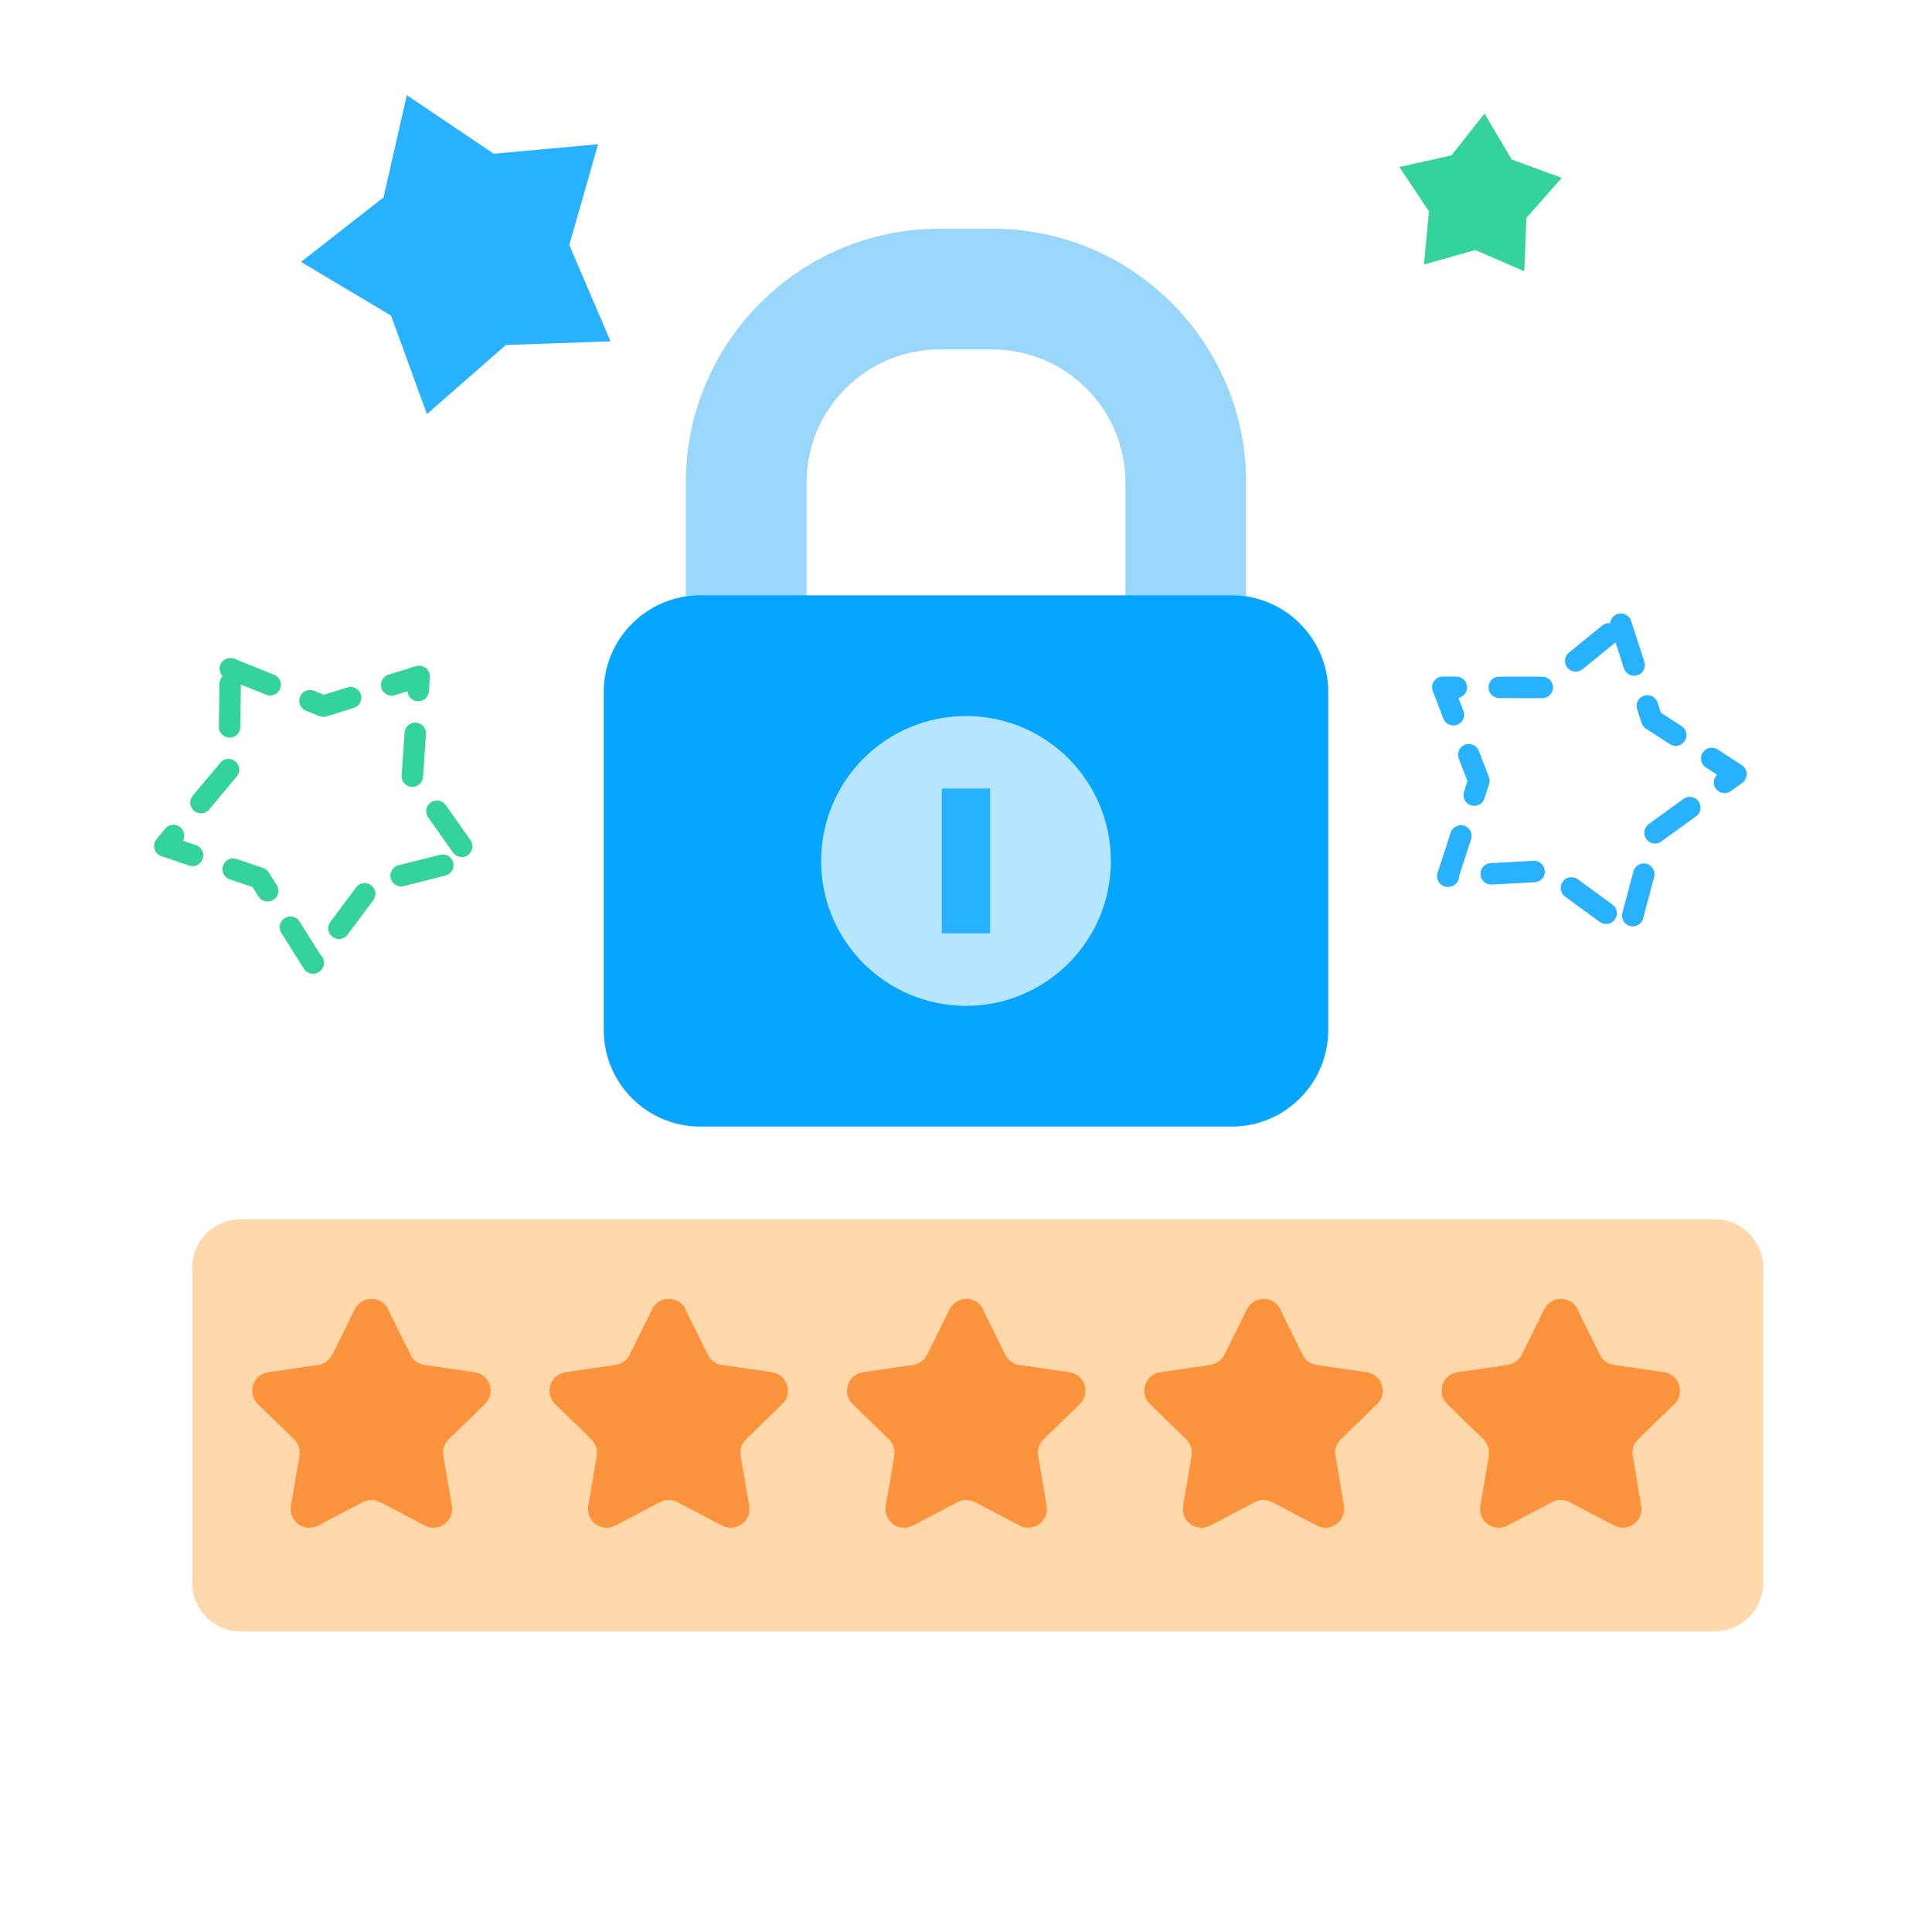 <svg width="90" height="90" viewBox="0 0 90 90" fill="none" xmlns="http://www.w3.org/2000/svg">
<path d="M79.886 56.801H11.205C9.962 56.801 8.955 57.809 8.955 59.051V73.744C8.955 74.986 9.962 75.994 11.205 75.994H79.886C81.129 75.994 82.136 74.986 82.136 73.744V59.051C82.136 57.809 81.129 56.801 79.886 56.801Z" fill="#FED7AA"/>
<path d="M31.927 60.998L32.974 63.113C33.097 63.371 33.345 63.551 33.626 63.585L35.955 63.923C36.675 64.024 36.956 64.901 36.439 65.408L34.751 67.05C34.549 67.253 34.447 67.534 34.504 67.826L34.898 70.144C35.021 70.853 34.267 71.404 33.638 71.066L31.556 69.975C31.297 69.84 30.994 69.84 30.746 69.975L28.665 71.066C28.024 71.404 27.281 70.864 27.405 70.144L27.799 67.826C27.844 67.545 27.754 67.253 27.551 67.05L25.864 65.408C25.346 64.901 25.628 64.024 26.348 63.923L28.676 63.585C28.957 63.54 29.205 63.36 29.329 63.113L30.375 60.998C30.69 60.345 31.624 60.345 31.939 60.998H31.927Z" fill="#FB923C"/>
<path d="M18.079 60.998L19.125 63.113C19.249 63.371 19.496 63.551 19.777 63.585L22.106 63.923C22.826 64.024 23.108 64.901 22.59 65.408L20.902 67.05C20.7 67.253 20.599 67.534 20.655 67.826L21.049 70.144C21.172 70.853 20.419 71.404 19.789 71.066L17.707 69.975C17.449 69.84 17.145 69.84 16.898 69.975L14.816 71.066C14.175 71.404 13.432 70.864 13.556 70.144L13.95 67.826C13.995 67.545 13.905 67.253 13.703 67.05L12.015 65.408C11.498 64.901 11.779 64.024 12.499 63.923L14.828 63.585C15.109 63.54 15.356 63.36 15.48 63.113L16.526 60.998C16.841 60.345 17.775 60.345 18.09 60.998H18.079Z" fill="#FB923C"/>
<path d="M73.485 60.998L74.531 63.113C74.655 63.371 74.903 63.551 75.184 63.585L77.513 63.923C78.233 64.024 78.514 64.901 77.996 65.408L76.309 67.05C76.106 67.253 76.005 67.534 76.061 67.826L76.455 70.144C76.579 70.853 75.825 71.404 75.195 71.066L73.114 69.975C72.855 69.84 72.551 69.84 72.304 69.975L70.222 71.066C69.581 71.404 68.839 70.864 68.963 70.144L69.356 67.826C69.401 67.545 69.311 67.253 69.109 67.05L67.421 65.408C66.904 64.901 67.185 64.024 67.905 63.923L70.234 63.585C70.515 63.54 70.763 63.36 70.886 63.113L71.933 60.998C72.248 60.345 73.181 60.345 73.496 60.998H73.485Z" fill="#FB923C"/>
<path d="M45.788 60.998L46.834 63.113C46.958 63.371 47.205 63.551 47.486 63.585L49.815 63.923C50.535 64.024 50.816 64.901 50.299 65.408L48.611 67.05C48.409 67.253 48.307 67.534 48.364 67.826L48.758 70.144C48.881 70.853 48.127 71.404 47.498 71.066L45.416 69.975C45.157 69.84 44.854 69.84 44.606 69.975L42.525 71.066C41.884 71.404 41.141 70.864 41.265 70.144L41.659 67.826C41.704 67.545 41.614 67.253 41.411 67.05L39.724 65.408C39.206 64.901 39.487 64.024 40.208 63.923L42.536 63.585C42.818 63.54 43.065 63.36 43.189 63.113L44.235 60.998C44.55 60.345 45.484 60.345 45.799 60.998H45.788Z" fill="#FB923C"/>
<path d="M59.636 60.998L60.682 63.113C60.806 63.371 61.054 63.551 61.335 63.585L63.664 63.923C64.384 64.024 64.665 64.901 64.147 65.408L62.46 67.05C62.258 67.253 62.156 67.534 62.212 67.826L62.606 70.144C62.73 70.853 61.976 71.404 61.346 71.066L59.265 69.975C59.006 69.84 58.703 69.84 58.455 69.975L56.374 71.066C55.733 71.404 54.99 70.864 55.114 70.144L55.508 67.826C55.553 67.545 55.462 67.253 55.26 67.05L53.572 65.408C53.055 64.901 53.336 64.024 54.056 63.923L56.385 63.585C56.666 63.54 56.914 63.36 57.038 63.113L58.084 60.998C58.399 60.345 59.333 60.345 59.648 60.998H59.636Z" fill="#FB923C"/>
<path d="M37.575 33.66V22.466C37.575 19.058 40.354 16.279 43.763 16.279H46.237C49.646 16.279 52.425 19.058 52.425 22.466V33.66H58.05V22.466C58.05 15.953 52.751 10.654 46.237 10.654H43.763C37.249 10.654 31.95 15.953 31.95 22.466V33.66H37.575Z" fill="#98D6FA"/>
<path d="M57.375 27.731H32.625C30.14 27.731 28.125 29.746 28.125 32.231V47.981C28.125 50.467 30.14 52.481 32.625 52.481H57.375C59.86 52.481 61.875 50.467 61.875 47.981V32.231C61.875 29.746 59.86 27.731 57.375 27.731Z" fill="#06A5FF"/>
<path d="M45 46.856C48.728 46.856 51.75 43.834 51.75 40.106C51.75 36.378 48.728 33.356 45 33.356C41.272 33.356 38.25 36.378 38.25 40.106C38.25 43.834 41.272 46.856 45 46.856Z" fill="#B6E5FF"/>
<path d="M46.125 36.731H43.875V43.481H46.125V36.731Z" fill="#27B1FF"/>
<path d="M69.154 5.286L70.419 7.426L72.75 8.288L71.106 10.152L71.007 12.635L68.726 11.647L66.333 12.321L66.568 9.846L65.188 7.779L67.615 7.238L69.154 5.286Z" fill="#34D399"/>
<path d="M18.951 4.433L23 7.16L27.861 6.719L26.519 11.412L28.441 15.9L23.562 16.073L19.889 19.288L18.216 14.702L14.023 12.201L17.868 9.193L18.951 4.433Z" fill="#27B1FF"/>
<path d="M10.731 31.152L15.065 32.894L19.526 31.509L19.208 36.169L21.904 39.983L17.374 41.122L14.58 44.864L12.097 40.908L7.674 39.407L10.67 35.823L10.731 31.152Z" stroke="#34D399" stroke-linecap="round" stroke-linejoin="round" stroke-dasharray="2 2"/>
<path d="M75.509 29.078L76.947 33.523L80.868 36.062L77.086 38.802L75.883 43.316L72.107 40.566L67.443 40.816L68.892 36.376L67.212 32.017L71.883 32.023L75.509 29.078Z" stroke="#27B1FF" stroke-linecap="round" stroke-linejoin="round" stroke-dasharray="2 2"/>
</svg>
